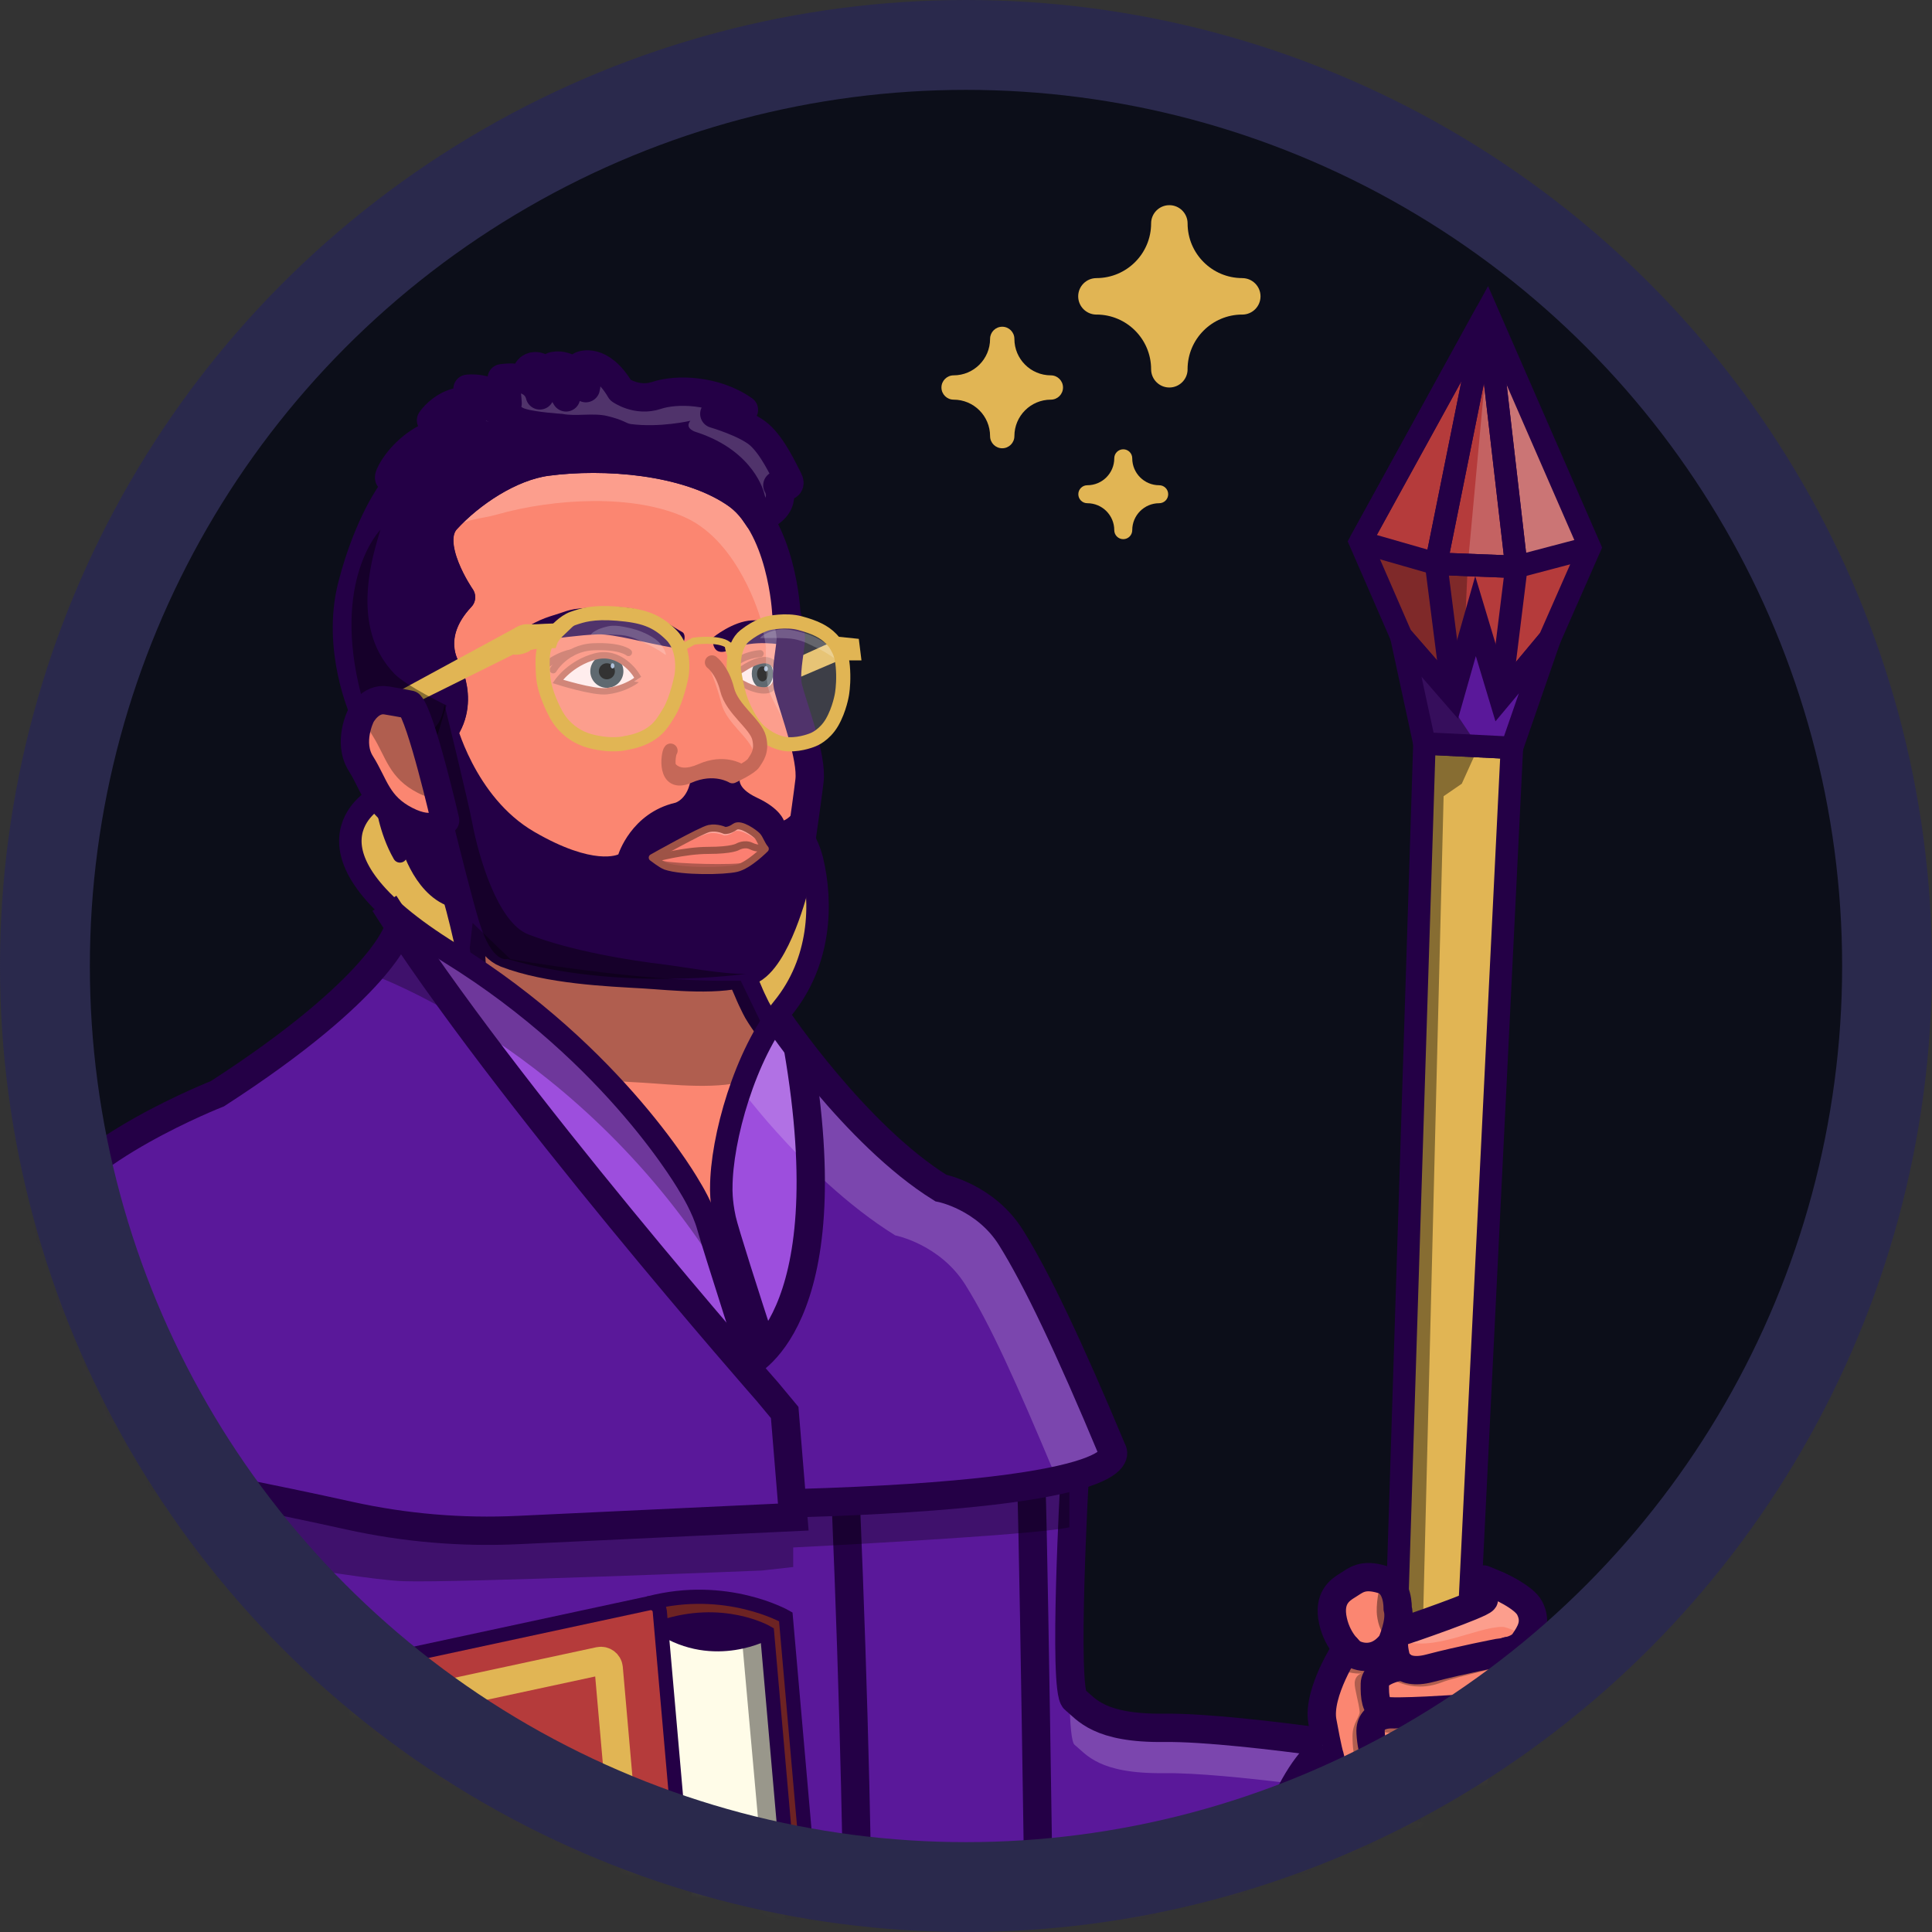 <svg width="86" height="86" viewBox="0 0 86 86" fill="none" xmlns="http://www.w3.org/2000/svg">
<rect x="0" y="0" width="86" height="86" fill="#333333" stroke="none"/>
<circle cx="43" cy="43" r="41.878" fill="#0C0E19"/>
<mask id="mask0" mask-type="alpha" maskUnits="userSpaceOnUse" x="1" y="1" width="84" height="84">
<circle cx="43" cy="43" r="41.878" fill="#B53B3B"/>
</mask>
<g mask="url(#mask0)">
<path d="M58.546 78.365C58.546 78.365 55.836 79.968 55.534 89.125C55.228 98.281 55.534 108.883 55.534 108.883C55.534 108.883 55.498 111.895 58.32 108.541C61.143 105.183 62.745 98.736 62.745 98.736C62.745 98.736 63.965 91.525 63.394 79.356C63.39 79.356 61.292 76.646 58.546 78.365Z" fill="#240046"/>
<path opacity="0.3" d="M58.546 78.365C58.546 78.365 55.836 79.968 55.534 89.125C55.228 98.281 55.534 108.883 55.534 108.883C55.534 108.883 55.498 111.895 58.32 108.541C61.143 105.183 62.745 98.736 62.745 98.736C62.745 98.736 63.965 91.525 63.394 79.356C63.39 79.356 61.292 76.646 58.546 78.365Z" fill="black"/>
<path d="M57.567 79.204L58.212 78.946L59.19 78.527L58.84 76.329L60.036 73.639C60.036 73.639 59.057 71.332 59.947 70.816C60.837 70.301 61.373 70.148 61.715 70.643C62.057 71.138 62.536 72.334 62.536 72.334L67.227 70.957L68.391 72.568L67.61 73.502L68.238 74.553L67.32 75.729L67.795 77.13L66.764 78.447L66.567 80.202C66.567 80.202 65.79 80.871 64.131 80.718C62.472 80.565 61.799 81.966 61.799 81.966L59.464 83.512L56.09 84.225L57.567 79.204Z" fill="#FB8671"/>
<path opacity="0.3" d="M61.598 79.376C60.382 79.424 60.205 78.156 60.205 77.278C60.205 76.695 60.543 76.413 60.523 76.187C60.49 75.805 60.289 75.168 60.301 74.911C60.309 74.762 60.374 74.573 60.603 74.488C60.354 74.532 59.721 74.387 59.73 74.327C59.846 73.542 61.401 73.493 61.646 73.634C62.214 73.964 61.912 78.808 61.57 81.414C61.521 81.776 61.324 82.046 61.284 82.304C61.236 82.622 58.111 83.846 56.722 83.999C55.924 84.087 56.504 83.302 56.516 83.121C56.524 83.012 60.925 81.663 61.01 81.611C61.167 81.51 61.308 81.015 61.284 81.12C61.248 81.285 61.598 79.376 61.598 79.376Z" fill="black"/>
<path d="M65.757 70.953C65.757 70.953 66.003 71.114 66.571 71.154" stroke="#240046" stroke-width="1.261" stroke-linecap="round" stroke-linejoin="round"/>
<path d="M59.947 73.348C59.947 73.348 58.63 75.346 58.864 76.626C59.097 77.906 59.178 78.136 59.178 78.136C59.178 78.136 59.532 78.962 58.211 78.752" stroke="#240046" stroke-width="1.261" stroke-linecap="round" stroke-linejoin="round"/>
<path d="M64.308 80.524C63.615 80.914 61.948 80.85 61.948 80.85L61.699 82.259C61.699 82.259 60.052 83.805 56.464 84.22" stroke="#240046" stroke-width="1.261" stroke-linecap="round" stroke-linejoin="round"/>
<path d="M67.251 70.876C66.675 70.546 66.039 70.308 66.039 70.308" stroke="#240046" stroke-width="1.261" stroke-linecap="round" stroke-linejoin="round"/>
<path d="M46.756 94.999C46.756 94.999 53.07 99.735 55.179 107.067C55.179 107.067 55.083 101.172 55.84 87.288C55.84 87.288 55.534 79.988 58.888 77.878C58.888 77.878 57.447 77.403 55.397 77.206C52.599 76.94 48.858 76.819 47.835 75.652C47.014 74.504 47.815 66.161 47.815 66.161H46.22L46.756 94.999Z" fill="#5A189A"/>
<path opacity="0.2" d="M47.609 75.668C47.63 76.759 47.694 77.556 47.835 77.669C48.358 78.088 48.894 78.966 51.829 78.929C53.222 78.913 55.469 79.139 57.394 79.376C57.925 79.441 58.634 77.806 58.884 77.673L49.341 76.815L48.089 76.167L47.609 75.668Z" fill="white"/>
<path d="M58.888 77.878C58.888 77.878 55.836 79.964 55.53 89.121C55.224 98.277 55.53 108.879 55.53 108.879C55.53 108.879 55.493 111.891 58.316 108.537C59.206 107.478 59.456 107.168 60.092 105.791" stroke="#240046" stroke-width="1.261" stroke-miterlimit="10"/>
<path d="M47.835 65.77C47.835 65.77 47.311 75.233 47.835 75.652C48.358 76.07 48.894 76.948 51.829 76.912C53.605 76.888 56.774 77.262 58.888 77.552" stroke="#240046" stroke-width="1.261" stroke-miterlimit="10"/>
<path d="M59.512 155.978L61.248 156.172L67.3 33.288L63.406 33.094L59.512 155.978Z" fill="#E1B554"/>
<path opacity="0.4" d="M59.512 155.978L61.248 156.172L64.26 35.442L65.069 34.886L65.661 33.578L63.776 33.481L63.676 35.547L59.512 155.978Z" fill="black"/>
<path d="M66.188 13.867L67.501 25.234L63.925 25.093L66.188 13.867Z" fill="#B53B3B"/>
<path opacity="0.2" d="M66.293 14.781L67.3 25.114L65.347 25.037L66.293 14.781Z" fill="white"/>
<path d="M64.755 30.058H66.752L67.501 25.234L63.925 25.093L64.755 30.058Z" fill="#B53B3B"/>
<path opacity="0.3" d="M64.755 30.058L65.214 27.856L65.331 25.234L63.925 25.093L64.755 30.058Z" fill="black"/>
<path d="M66.188 13.867L67.501 25.234L70.77 24.373L66.188 13.867Z" fill="#B53B3B"/>
<path opacity="0.3" d="M66.76 15.756L67.742 25.093L71.04 24.051L66.76 15.756Z" fill="white"/>
<path d="M67.3 30.058L67.501 25.234L70.77 24.373L68.814 28.915L67.3 30.058Z" fill="#B53B3B"/>
<path d="M66.188 13.867L60.547 24.123L63.925 25.093L66.188 13.867Z" fill="#B53B3B"/>
<path d="M64.263 30.356L62.705 29.076L60.547 24.123L63.925 25.093L64.263 30.356Z" fill="#B53B3B"/>
<path opacity="0.3" d="M64.263 29.869L62.166 28.589L60.547 24.123L63.925 25.093L64.263 29.869Z" fill="black"/>
<path d="M66.188 13.867L60.547 24.123L63.925 25.093L66.188 13.867Z" stroke="#240046" stroke-miterlimit="10" stroke-linejoin="bevel"/>
<path d="M66.78 31.077L67.501 25.234L63.925 25.093L64.674 30.968L66.78 31.077Z" stroke="#240046" stroke-miterlimit="10" stroke-linejoin="bevel"/>
<path d="M66.188 13.867L67.501 25.234L70.77 24.373" stroke="#240046" stroke-miterlimit="10" stroke-linejoin="bevel"/>
<path d="M59.512 155.978L61.248 156.172L67.3 33.288L63.406 33.094L59.512 155.978Z" stroke="#240046" stroke-miterlimit="10"/>
<path d="M66.188 13.867L67.501 25.234L63.925 25.093L66.188 13.867Z" stroke="#240046" stroke-miterlimit="10" stroke-linejoin="bevel"/>
<path d="M66.188 13.867L60.547 24.123L62.375 28.323L65.806 32.261L68.975 28.452L70.77 24.373L66.188 13.867Z" stroke="#240046" stroke-miterlimit="10"/>
<path d="M63.406 33.094L67.299 33.288L68.975 28.452L66.78 31.077L65.681 27.425L64.674 30.968L62.375 28.323L63.406 33.094Z" fill="#5A189A"/>
<path opacity="0.4" d="M64.118 30.711L62.375 28.323L63.406 33.094H65.713L64.118 30.711Z" fill="black"/>
<path d="M63.406 33.094L67.299 33.288L68.975 28.452L66.78 31.077L65.681 27.425L64.674 30.968L62.375 28.323L63.406 33.094Z" stroke="#240046" stroke-miterlimit="10"/>
<path d="M66.571 70.759L62.528 72.724L61.827 70.953L61.618 72.563L62.258 73.05L62.029 74.057L61.006 74.673L61.344 78.14L62.121 79.078L62.858 80.524L66.071 80.665L66.873 78.309L67.71 76.553L66.969 75.555L68.242 74.347L67.267 73.558L68.242 72.177L67.766 71.319L66.571 70.759Z" fill="#FB8671"/>
<path opacity="0.2" d="M66.873 70.759L68.145 71.496L67.734 72.744C67.734 72.744 67.106 72.418 66.877 72.418C65.737 72.414 63.772 73.57 62.359 73.002C61.662 72.724 65.882 71.093 66.301 70.888C66.333 70.872 66.349 70.864 66.377 70.852C66.611 70.751 66.873 70.759 66.873 70.759Z" fill="white"/>
<path opacity="0.2" d="M67.114 73.578L68.141 74.27L68.193 74.935C68.193 74.935 67.102 75.233 67.207 75.031C67.561 74.351 67.114 73.578 67.114 73.578Z" fill="white"/>
<path opacity="0.3" d="M61.751 74.613C61.751 74.613 62.77 75.434 64.183 74.886C64.916 74.601 67.042 74.198 67.299 73.997C67.553 73.795 65.914 73.997 65.914 73.997L61.751 74.613Z" fill="black"/>
<path opacity="0.3" d="M60.788 76.682C60.788 76.682 60.873 77.274 62.894 77.125C66.345 76.868 66.615 76.268 66.873 76.066C67.126 75.865 64.888 76.107 64.888 76.107L60.788 76.682Z" fill="black"/>
<path opacity="0.3" d="M61.751 78.829C61.751 78.829 62.327 79.368 63.841 79.239C67.287 78.945 65.914 78.732 66.168 78.526C66.422 78.325 65.657 78.253 65.657 78.253L61.751 78.829Z" fill="black"/>
<path opacity="0.2" d="M67.593 75.982L67.726 76.944L67.609 77.609L66.546 78.019C66.546 78.019 67.541 76.92 66.49 75.933C65.914 75.394 66.691 76.078 67.179 75.99C67.215 75.982 67.356 75.945 67.388 75.942C67.662 75.901 67.593 75.982 67.593 75.982Z" fill="white"/>
<path opacity="0.2" d="M67.199 79.38L66.873 80.125L66.49 80.697L65.387 80.427C65.387 80.427 66.707 79.92 66.168 78.414C65.902 77.673 66.345 78.728 66.792 78.933C66.824 78.949 66.961 78.998 66.993 79.014C67.231 79.135 67.199 79.38 67.199 79.38Z" fill="white"/>
<path d="M66.051 71.206C65.918 71.412 62.685 72.531 62.278 72.656C61.872 72.781 62.117 73.707 62.117 73.707C62.117 73.707 62.258 74.625 63.647 74.258C65.037 73.892 66.704 73.574 66.704 73.574C66.704 73.574 67.557 73.509 67.835 73.103C68.113 72.696 68.427 72.233 68.093 71.585C67.964 71.335 67.622 71.085 67.251 70.872C67.054 70.759 66.849 70.659 66.667 70.57" stroke="#240046" stroke-width="1.261" stroke-linecap="round" stroke-linejoin="round"/>
<path d="M62.415 74.166C62.415 74.166 61.211 74.343 61.199 74.951C61.187 75.559 61.239 76.01 61.598 76.143C61.956 76.276 65.145 76.05 65.145 76.05C65.145 76.05 66.414 75.837 66.861 75.611C67.589 75.245 67.678 75.068 67.92 74.846C68.113 74.669 68.121 74.138 67.682 73.82C67.062 73.373 67.066 73.517 67.066 73.517" stroke="#240046" stroke-width="1.261" stroke-linecap="round" stroke-linejoin="round"/>
<path d="M64.07 76.187L62.045 76.312C62.045 76.312 60.954 76.199 61.01 77.129C61.066 78.055 61.288 78.595 61.956 78.522C62.625 78.45 65.761 78.374 65.761 78.374C65.761 78.374 66.764 78.446 67.263 77.89C67.763 77.335 67.577 76.63 67.577 76.63C67.577 76.63 67.642 75.869 66.571 75.728" stroke="#240046" stroke-width="1.261" stroke-linecap="round" stroke-linejoin="round"/>
<path d="M66.389 78.325C66.389 78.325 66.981 78.724 66.853 79.392C66.724 80.061 66.164 80.524 66.164 80.524H63.7C63.7 80.524 62.882 80.56 62.439 80.04C61.992 79.521 61.976 78.752 62.568 78.478" stroke="#240046" stroke-width="1.261" stroke-linecap="round" stroke-linejoin="round"/>
<path opacity="0.4" d="M62.214 71.593C62.214 71.593 62.363 70.763 61.751 70.336C61.553 70.2 61.715 70.276 61.678 70.296C61.312 70.505 61.255 71.577 61.292 71.887C61.413 72.897 61.888 72.921 61.888 72.921C61.888 72.921 61.155 74.166 61.944 73.139C61.944 73.139 62.383 72.181 62.214 71.593Z" fill="black"/>
<path d="M62.214 71.593C62.214 71.593 62.254 70.534 61.541 70.312C60.627 70.03 60.33 70.365 59.991 70.566C59.629 70.783 59.117 71.15 59.335 72.144C59.552 73.139 60.209 73.598 60.209 73.598C60.209 73.598 61.151 74.17 61.944 73.143C61.944 73.139 62.383 72.181 62.214 71.593Z" stroke="#240046" stroke-width="1.261" stroke-linecap="round" stroke-linejoin="round"/>
<path d="M3.091 108.114C3.091 108.114 4.15 122.537 -4.604 136.268C-4.604 136.268 -3.214 150.687 12.046 153.128C27.307 155.568 31.579 155.874 31.579 155.874C31.579 155.874 40.607 137.388 37.648 66.849C37.648 66.849 23.631 68.681 12.695 66.849C1.758 65.017 2.358 92.7 2.358 92.7L3.091 108.114Z" fill="#5A189A"/>
<path d="M37.643 66.853C37.643 66.853 39.057 94.971 39.987 103.661C40.921 112.35 45.89 152.012 45.89 152.012L54.797 149.061C54.797 149.061 55.405 148.779 55.079 147.088C53.102 136.844 45.362 98.945 45.91 83.753C46.546 66.052 46.377 70.63 46.377 70.63C46.377 70.63 46.377 66.382 45.616 65.77C43.442 64.019 37.643 66.853 37.643 66.853Z" fill="#5A189A"/>
<path d="M45.91 66.165C46.031 69.225 46.377 94.766 46.377 94.766" stroke="#240046" stroke-width="1.261" stroke-miterlimit="10"/>
<path d="M3.091 108.114C3.091 108.114 4.15 122.537 -4.604 136.268C-4.604 136.268 -3.214 150.687 12.046 153.128C27.307 155.568 31.579 155.874 31.579 155.874C31.579 155.874 40.607 137.388 37.648 66.849" stroke="#240046" stroke-width="1.261" stroke-miterlimit="10"/>
<path d="M34.845 71.963C32.88 70.377 29.433 71.335 29.433 71.335L29.409 72.358C32.417 71.456 34.145 72.668 34.145 72.668L36.548 100.081L3.921 105.215L4.799 105.529L36.605 100.701L37.406 100.556L34.845 71.963Z" fill="#B53B3B"/>
<path opacity="0.4" d="M34.845 71.963C32.88 70.377 29.433 71.335 29.433 71.335L29.409 72.358C32.417 71.456 34.145 72.668 34.145 72.668L36.548 100.081L3.921 105.215L4.799 105.529L36.605 100.701L37.406 100.556L34.845 71.963Z" fill="black"/>
<path d="M29.433 72.446C31.813 73.981 34.144 72.672 34.144 72.672L36.544 99.868L31.809 99.553L29.433 72.446Z" fill="#FFFCE8"/>
<path opacity="0.4" d="M34.144 72.821C34.088 73.308 33.001 72.672 33.001 72.672L35.429 99.791L36.544 99.868L34.144 72.821Z" fill="black"/>
<path d="M29.433 72.446C31.813 73.981 34.144 72.672 34.144 72.672C34.144 72.672 31.885 71.5 29.433 72.446Z" fill="#240046"/>
<path d="M29.433 72.446C31.813 73.981 34.144 72.672 34.144 72.672" stroke="#240046" stroke-width="0.631" stroke-miterlimit="10"/>
<path d="M28.882 71.367C32.341 70.461 34.978 71.971 34.978 71.971L37.458 100.254C37.479 100.468 37.325 100.657 37.116 100.689L4.799 105.529L-0.633 104.728" stroke="#240046" stroke-width="0.631" stroke-miterlimit="10"/>
<path d="M29.433 72.446C32.159 71.516 34.145 72.672 34.145 72.672L36.544 100.025L2.664 105.215" stroke="#240046" stroke-width="0.631" stroke-miterlimit="10"/>
<path d="M29.329 71.271L31.845 99.928L-0.851 104.828L-2.043 78.019L29.329 71.271Z" fill="#B53B3B"/>
<path d="M29.369 71.726L31.809 99.549C31.829 99.763 31.676 99.952 31.467 99.984L-0.412 104.76C-0.65 104.796 -0.863 104.619 -0.875 104.377L-2.031 78.362C-2.039 78.164 -1.906 77.991 -1.713 77.951L28.881 71.367C29.119 71.315 29.349 71.484 29.369 71.726Z" stroke="#240046" stroke-width="0.631" stroke-miterlimit="10"/>
<path opacity="0.4" d="M2.125 77.125L2.346 104.349L-0.851 104.828L-2.043 78.019L2.125 77.125Z" fill="black"/>
<path d="M27.094 74.246L29.159 97.778C29.175 97.959 29.047 98.12 28.869 98.144L1.911 102.183C1.71 102.211 1.529 102.062 1.521 101.861L0.542 79.859C0.534 79.694 0.647 79.545 0.812 79.509L26.683 73.94C26.88 73.9 27.074 74.041 27.094 74.246Z" stroke="#E1B554" stroke-width="1.261" stroke-miterlimit="10"/>
<path d="M-0.545 64.86C-0.545 64.86 -3.843 78.398 -4.616 82.082C-5.389 85.762 -0.875 98.189 -0.875 98.189L11.261 128.895L15.586 105.014L17.035 99.876L18.823 96.739C18.823 96.739 12.755 93.018 8.414 83.745C7.045 78.937 6.602 80.471 6.864 77.319C7.045 76.199 10.114 70.151 10.114 70.151L11.269 66.564L-0.42 64.945L-0.545 64.86Z" fill="#5A189A"/>
<path opacity="0.2" d="M17.442 98.644L16.129 97.794C8.362 92.157 9.501 89.342 6.985 85.062C4.19 80.306 5.358 77.125 5.358 77.125C6.937 74.278 10.174 69.547 10.174 69.547L7.291 76.227L7.138 79.316L8.334 83.463L12.578 90.526L18.932 96.401L17.442 98.644Z" fill="white"/>
<path opacity="0.3" d="M-0.827 66.564C-0.827 66.564 -0.996 67.482 2.56 67.985C6.115 68.488 15.602 70.304 17.965 70.385C20.329 70.465 33.911 69.91 33.911 69.91L35.308 69.753V68.883C35.308 68.883 46.043 68.347 47.601 67.985V66.028L35.473 67.091L35.143 67.788L19.008 68.21C19.008 68.21 5.427 65.094 0.083 65.053C0.083 65.053 -0.702 64.888 -0.827 66.564Z" fill="black"/>
<path d="M-0.545 64.86L-3.963 78.744C-3.963 78.744 -5.964 83.016 -2.912 92.02C0.14 101.023 11.427 129.379 11.427 129.379" stroke="#240046" stroke-width="1.261" stroke-miterlimit="10"/>
<path d="M11.273 66.564C11.273 66.564 8.865 73.376 7.291 76.227C7.291 76.227 6.123 79.404 8.918 84.164C11.43 88.444 11.487 91.001 19.258 96.634" stroke="#240046" stroke-width="1.261" stroke-miterlimit="10"/>
<path d="M21.65 43.092C21.65 43.092 13.585 39.331 16.109 36.412C18.634 33.493 27.372 35.128 27.372 35.128C27.372 35.128 35.554 35.124 36.154 38.313C36.983 42.73 33.569 46.519 33.569 46.519L21.65 43.092Z" fill="#E1B554"/>
<path d="M19.189 36.763C19.189 36.763 20.116 38.381 20.965 42.476C20.965 42.476 21.243 45.665 20.538 46.91C20.446 47.075 20.104 47.397 20.104 47.397C20.104 47.397 18.477 47.884 19.189 50.066C19.902 52.253 22.632 53.103 22.632 53.103C22.632 53.103 26.305 54.407 29.159 52.527C29.872 52.056 31.555 55.712 32.107 55.12C33.77 53.344 35.876 47.86 35.876 47.86C35.876 47.86 34.023 45.633 33.641 44.844C33.258 44.055 33.569 44.699 32.965 43.338" fill="#FB8671"/>
<path d="M19.189 36.763C19.189 36.763 20.116 38.381 20.965 42.476C20.965 42.476 21.243 45.665 20.538 46.91C20.446 47.075 20.104 47.397 20.104 47.397C20.104 47.397 18.477 47.884 19.189 50.066C19.902 52.253 22.632 53.103 22.632 53.103C22.632 53.103 26.305 54.407 29.159 52.527C29.872 52.056 31.777 55.974 32.328 55.382C33.991 53.606 35.872 47.86 35.872 47.86C35.872 47.86 34.02 45.633 33.637 44.844C33.255 44.055 33.565 44.699 32.961 43.338" stroke="#240046" stroke-width="1.261" stroke-linejoin="round"/>
<path d="M34.954 27.292C34.954 27.292 34.776 23.35 32.618 21.921C30.46 20.491 26.864 20.213 24.303 20.552C22.664 20.769 20.897 21.965 19.826 23.133C18.831 24.22 20.478 26.583 20.478 26.583C18.863 28.295 19.826 29.752 19.826 29.752C19.826 29.752 20.913 31.697 19.141 33.135C19.141 33.135 20.027 35.82 20.196 36.746C20.478 38.252 21.098 41.905 22.463 42.436C24.384 43.177 27.033 43.278 28.616 43.37C29.791 43.439 32.099 43.712 33.311 43.213C34.523 42.714 35.332 39.42 35.332 39.42C35.332 39.42 35.86 35.816 35.984 34.757C36.109 33.702 35.304 31.621 35.046 30.654C34.881 30.026 35.103 29.132 35.151 28.504C35.179 28.198 34.954 27.292 34.954 27.292Z" fill="#FB8671"/>
<path d="M31.736 28.379C31.736 28.379 32.614 27.654 33.48 27.614C34.346 27.57 35.32 27.997 35.32 27.997C35.32 27.997 35.614 28.194 35.538 28.568C35.461 28.943 34.869 28.709 34.869 28.709C34.869 28.709 33.532 28.436 32.57 28.895C31.604 29.354 31.736 28.379 31.736 28.379Z" fill="#240046"/>
<path d="M35.002 29.841L37.273 28.81L37.394 29.035L35.002 30.058V29.841Z" fill="#E1B554" stroke="#E1B554" stroke-width="0.631" stroke-miterlimit="10"/>
<path d="M19.19 33.135C19.19 33.135 20.075 35.82 20.244 36.746C20.526 38.252 21.146 41.905 22.512 42.436C24.432 43.177 27.082 43.278 28.664 43.37C29.84 43.439 32.147 43.712 33.359 43.213C34.571 42.714 35.381 39.42 35.381 39.42C35.381 39.42 35.908 35.816 36.033 34.757L35.699 35.535C35.304 36.412 34.889 36.521 34.889 36.521C34.889 36.521 34.736 35.993 33.706 35.514C32.675 35.031 32.957 34.564 32.957 34.564L31.664 34.475L30.754 34.645C30.629 35.571 30.065 35.732 30.065 35.732C28.092 36.191 27.525 38.031 27.525 38.031C27.525 38.031 26.45 38.579 23.776 37.024C21.102 35.47 20.269 32.068 20.269 32.068L19.19 33.135Z" fill="#240046"/>
<path d="M29.035 38.176C29.035 38.176 31.201 36.956 31.563 36.879C31.926 36.803 32.264 36.968 32.264 36.968C32.264 36.968 32.461 36.988 32.715 36.803C32.968 36.618 33.593 37.089 33.701 37.197C33.822 37.318 33.899 37.592 34.064 37.785C34.064 37.785 33.339 38.526 32.783 38.655C32.228 38.784 30.375 38.812 29.627 38.559C29.457 38.502 29.035 38.176 29.035 38.176Z" fill="#FB7F71"/>
<path opacity="0.3" d="M33.778 37.463C33.669 37.355 32.936 36.839 32.683 37.024C32.429 37.21 32.232 37.189 32.232 37.189C32.232 37.189 31.893 37.024 31.531 37.101C31.394 37.129 30.955 37.318 30.424 37.508C30.424 37.508 31.137 36.996 31.672 36.916C32.208 36.835 32.264 37.024 32.264 37.024L32.852 36.819C32.852 36.819 33.476 36.968 33.625 37.214C33.778 37.463 33.778 37.463 33.778 37.463Z" fill="white"/>
<path opacity="0.3" d="M29.168 38.277C29.168 38.277 29.421 38.301 29.59 38.337C30.138 38.446 32.635 38.526 33.194 38.393C33.194 38.393 33.331 38.784 31.515 38.683C29.703 38.583 29.892 38.583 29.892 38.583L29.168 38.277Z" fill="black"/>
<path d="M29.035 38.176C29.035 38.176 31.201 36.956 31.563 36.879C31.926 36.803 32.264 36.968 32.264 36.968C32.264 36.968 32.461 36.988 32.715 36.803C32.968 36.618 33.593 37.089 33.701 37.197C33.822 37.318 33.899 37.592 34.064 37.785C34.064 37.785 33.339 38.526 32.783 38.655C32.228 38.784 30.375 38.812 29.627 38.559C29.457 38.502 29.035 38.176 29.035 38.176Z" stroke="#9E5346" stroke-width="0.315" stroke-miterlimit="10" stroke-linecap="round" stroke-linejoin="round"/>
<path d="M29.168 38.208C29.168 38.208 30.46 37.854 31.527 37.854C32.602 37.854 32.844 37.689 32.844 37.689C32.844 37.689 33.142 37.52 33.436 37.66C33.73 37.801 33.871 37.729 33.871 37.729" stroke="#9E5346" stroke-width="0.315" stroke-miterlimit="10" stroke-linecap="round"/>
<path d="M34.716 30.099C34.716 30.099 34.636 28.762 33.093 29.752L32.473 30.135L33.194 30.546C33.194 30.546 34.072 30.984 34.442 30.638C34.442 30.638 34.632 30.368 34.716 30.099Z" fill="#FFE9E9"/>
<path d="M33.939 30.638C34.201 30.638 34.414 30.348 34.414 29.99C34.414 29.632 34.201 29.341 33.939 29.341C33.677 29.341 33.464 29.632 33.464 29.99C33.464 30.348 33.677 30.638 33.939 30.638Z" fill="#37444C"/>
<path d="M33.939 30.332C34.072 30.332 34.181 30.182 34.181 29.998C34.181 29.813 34.072 29.664 33.939 29.664C33.806 29.664 33.697 29.813 33.697 29.998C33.697 30.182 33.806 30.332 33.939 30.332Z" fill="black"/>
<path d="M34.64 30.099C34.64 30.099 34.636 28.762 33.093 29.752L32.473 30.135L33.238 30.525C33.238 30.525 34.084 30.956 34.414 30.574C34.515 30.457 34.551 30.368 34.64 30.099Z" stroke="#C56858" stroke-width="0.284" stroke-miterlimit="10"/>
<path d="M34.096 29.885C34.143 29.885 34.181 29.833 34.181 29.768C34.181 29.704 34.143 29.652 34.096 29.652C34.049 29.652 34.011 29.704 34.011 29.768C34.011 29.833 34.049 29.885 34.096 29.885Z" fill="#9BB0CF"/>
<path d="M17.019 35.671C17.019 35.671 17.164 36.976 17.804 38.083L18.155 37.584C18.155 37.584 18.767 39.843 20.405 40.133L19.882 36.07L17.019 35.671Z" fill="#240046" stroke="#240046" stroke-width="0.631" stroke-linejoin="round"/>
<path d="M16.194 31.661C16.194 31.661 14.942 28.907 15.67 26.072C16.399 23.237 17.482 21.836 17.482 21.836L18.417 21.28C18.417 21.28 17.688 21.075 17.366 21.28C17.044 21.486 18.36 18.707 21.163 19.146C21.163 19.146 20.337 18.417 19.186 18.707C19.186 18.707 20.229 17.129 22.069 18.24C22.069 18.24 21.396 17.479 20.812 17.306C20.812 17.306 21.775 17.161 22.596 17.95C22.596 17.95 22.536 16.839 22.334 16.839C22.334 16.839 23.768 16.577 24.03 17.6C24.03 17.6 24.058 16.782 23.502 16.46C23.502 16.46 24.03 15.643 25.197 17.689L24.613 16.299C24.613 16.299 25.491 16.021 26.075 17.278C26.075 17.278 26.22 16.787 25.87 16.271C25.87 16.271 26.74 15.873 27.617 17.366C27.617 17.366 28.35 17.894 29.228 17.6C30.106 17.306 31.829 17.338 33.114 18.244C33.114 18.244 32.204 18.011 31.797 18.421C31.797 18.421 33.214 18.832 33.806 19.355C34.398 19.883 34.853 20.874 35.095 21.341C35.332 21.808 34.603 21.602 34.603 21.602C34.603 21.602 35.195 22.541 33.766 23.08L33.637 22.891C33.343 22.436 33.11 22.218 32.659 21.921C30.5 20.491 26.905 20.213 24.344 20.551C22.705 20.769 20.937 21.965 19.866 23.133C18.872 24.22 20.518 26.583 20.518 26.583C18.904 28.295 19.866 29.752 19.866 29.752C19.866 29.752 20.953 31.697 19.182 33.135L16.194 31.661Z" fill="#240046"/>
<path d="M28.249 30.332C28.04 30.465 27.617 30.698 27.013 30.767C26.409 30.835 24.827 30.332 24.827 30.332C24.827 30.332 25.395 29.511 26.498 29.221C27.601 28.927 28.29 29.998 28.29 29.998L28.422 30.203C28.419 30.199 28.29 30.304 28.249 30.332Z" fill="#FFE9E9"/>
<path d="M27.013 30.618C27.42 30.618 27.75 30.288 27.75 29.881C27.75 29.474 27.42 29.144 27.013 29.144C26.606 29.144 26.276 29.474 26.276 29.881C26.276 30.288 26.606 30.618 27.013 30.618Z" fill="#37444C"/>
<path d="M27.013 30.239C27.211 30.239 27.372 30.079 27.372 29.881C27.372 29.683 27.211 29.523 27.013 29.523C26.815 29.523 26.655 29.683 26.655 29.881C26.655 30.079 26.815 30.239 27.013 30.239Z" fill="black"/>
<path d="M27.267 29.756C27.314 29.756 27.352 29.704 27.352 29.64C27.352 29.575 27.314 29.523 27.267 29.523C27.22 29.523 27.182 29.575 27.182 29.64C27.182 29.704 27.22 29.756 27.267 29.756Z" fill="#9BB0CF"/>
<path d="M28.249 30.332C28.04 30.465 27.617 30.698 27.013 30.767C26.409 30.835 24.827 30.332 24.827 30.332C24.827 30.332 25.395 29.511 26.498 29.221C27.601 28.927 28.29 29.998 28.29 29.998L28.422 30.203C28.419 30.199 28.29 30.304 28.249 30.332Z" stroke="#C56858" stroke-width="0.284" stroke-miterlimit="10"/>
<path d="M24.625 29.817C24.625 29.817 25.185 28.842 26.413 28.79C27.637 28.738 27.976 29.048 27.976 29.048" stroke="#C56858" stroke-width="0.315" stroke-miterlimit="10" stroke-linecap="round" stroke-linejoin="round"/>
<path d="M24.416 29.523C24.416 29.523 24.899 29.156 25.431 29.064" stroke="#C56858" stroke-width="0.315" stroke-miterlimit="10" stroke-linecap="round" stroke-linejoin="round"/>
<path d="M33.838 29.096C33.838 29.096 33.073 29.132 32.59 29.631" stroke="#C56858" stroke-width="0.315" stroke-miterlimit="10" stroke-linecap="round" stroke-linejoin="round"/>
<path d="M30.38 28.142C29.534 27.678 28.882 26.982 27.15 27.022C25.419 27.062 25.435 27.131 24.875 27.312C24.384 27.469 23.736 27.63 23.015 28.262C22.298 28.895 25.012 28.287 26.619 28.238C27.335 28.214 28.801 28.637 29.892 28.818C30.516 28.923 30.565 28.242 30.38 28.142Z" fill="#240046"/>
<path opacity="0.2" d="M19.886 23.467C19.934 23.141 20.977 22.359 20.977 22.359C20.977 22.359 21.992 21.312 24.364 20.676C26.735 20.04 27.203 21.083 29.482 20.849C31.761 20.616 33.403 22.581 33.943 23.753C34.483 24.924 35.159 28.713 34.942 29.438C34.724 30.163 35.63 33.578 35.63 33.578C35.231 32.615 34.555 31.528 34.285 30.892C34.032 30.292 34.124 29.378 34.08 28.75C34.1 29.072 34.176 28.955 33.838 27.493C33.838 27.493 32.904 24.163 30.561 23.06C28.217 21.957 24.617 22.198 22.137 22.899C21.336 23.128 20.728 23.056 20.015 23.644L19.886 23.467Z" fill="white"/>
<path opacity="0.2" d="M20.534 18.478C21.142 18.385 21.553 18.816 21.899 18.776C22.04 18.76 22.33 18.405 22.33 18.405L22.197 17.91L21.086 17.366L20.007 18.333L20.534 18.478Z" fill="white"/>
<path opacity="0.2" d="M34.011 21.941C34.011 21.941 33.589 20.084 31.008 19.239C31.008 19.239 30.44 19.094 30.73 18.731C30.73 18.731 29.381 19.046 28.076 18.876C27.871 18.848 27.774 18.695 27.013 18.514C26.413 18.373 25.616 18.542 25.04 18.425C25.02 18.421 23.82 18.349 23.353 18.188C22.89 18.031 23.003 17.499 22.914 17.431C22.439 17.056 23.232 17.004 23.148 16.944C23.031 16.863 24.219 17.938 24.158 17.789C23.876 17.093 25.278 16.774 25.133 16.545C24.98 16.307 26.067 17.507 26.067 17.507L26.385 16.545L28.012 17.765L31.253 17.717L31.809 17.95L33.903 19.786L34.692 21.288L34.213 22.649L34.011 21.941Z" fill="white"/>
<path d="M16.194 31.661C16.194 31.661 14.942 28.907 15.67 26.072C16.399 23.237 17.482 21.836 17.482 21.836L18.417 21.28C18.417 21.28 17.688 21.075 17.366 21.28C17.044 21.486 18.36 18.707 21.163 19.146C21.163 19.146 20.337 18.417 19.186 18.707C19.186 18.707 20.229 17.129 22.069 18.24C22.069 18.24 21.396 17.479 20.812 17.306C20.812 17.306 21.775 17.161 22.596 17.95C22.596 17.95 22.536 16.839 22.334 16.839C22.334 16.839 23.768 16.577 24.03 17.6C24.03 17.6 24.058 16.782 23.502 16.46C23.502 16.46 24.03 15.643 25.197 17.689L24.613 16.299C24.613 16.299 25.491 16.021 26.075 17.278C26.075 17.278 26.22 16.787 25.87 16.271C25.87 16.271 26.74 15.873 27.617 17.366C27.617 17.366 28.35 17.894 29.228 17.6C30.106 17.306 31.829 17.338 33.114 18.244C33.114 18.244 32.204 18.011 31.797 18.421C31.797 18.421 33.214 18.832 33.806 19.355C34.398 19.883 34.853 20.874 35.095 21.341C35.332 21.808 34.603 21.602 34.603 21.602C34.603 21.602 35.195 22.541 33.766 23.08L33.637 22.891C33.343 22.436 33.11 22.218 32.659 21.921C30.5 20.491 26.905 20.213 24.344 20.551C22.705 20.769 20.937 21.965 19.866 23.133C18.872 24.22 20.518 26.583 20.518 26.583C18.904 28.295 19.866 29.752 19.866 29.752C19.866 29.752 20.953 31.697 19.182 33.135L16.194 31.661Z" stroke="#240046" stroke-width="1.261" stroke-linejoin="round"/>
<path d="M35.002 27.292C35.002 27.292 34.825 23.35 32.667 21.921C30.508 20.491 26.913 20.213 24.352 20.552C22.713 20.769 20.945 21.965 19.874 23.133C18.88 24.22 20.526 26.583 20.526 26.583C18.912 28.295 19.874 29.752 19.874 29.752C19.874 29.752 20.961 31.697 19.19 33.135C19.19 33.135 20.075 35.82 20.244 36.746C20.526 38.252 21.146 41.905 22.512 42.436C24.432 43.177 27.082 43.278 28.664 43.37C29.84 43.439 32.147 43.712 33.359 43.213C34.571 42.714 35.381 39.42 35.381 39.42C35.381 39.42 35.908 35.816 36.033 34.757C36.158 33.702 35.352 31.621 35.095 30.654C34.93 30.026 35.151 29.132 35.199 28.504C35.228 28.198 35.002 27.292 35.002 27.292Z" stroke="#240046" stroke-width="1.261" stroke-linejoin="round"/>
<path opacity="0.4" d="M19.785 31.355C19.785 31.355 20.845 35.683 21.018 36.61C21.299 38.115 22.149 41.067 23.518 41.594C25.439 42.335 28.036 42.754 29.61 42.939C30.311 43.024 32.163 43.37 33.198 43.35C33.198 43.35 27.609 44.159 22.58 42.686C17.551 41.212 22.58 42.686 22.58 42.686C22.58 42.686 21.912 42.931 21.332 41.039C20.752 39.146 19.194 32.591 19.194 32.591C19.194 32.591 19.508 32.233 19.564 32.1C19.733 31.778 19.785 31.355 19.785 31.355Z" fill="black"/>
<path opacity="0.2" d="M24.746 28.065C24.899 27.892 25.097 27.671 25.503 27.534C25.914 27.393 26.381 27.232 27.48 27.32C28.584 27.413 29.204 27.594 29.88 28.27C30.557 28.947 30.335 30.099 30.335 30.099C30.335 30.099 30.138 31.109 29.808 31.669C29.474 32.229 29.292 32.486 28.857 32.74C28.419 32.998 27.875 33.074 27.875 33.074C27.875 33.074 27.263 33.251 26.288 32.998C25.121 32.696 24.706 31.713 24.706 31.713C24.706 31.713 24.219 30.835 24.174 30.066C24.13 29.297 24.142 28.939 24.34 28.589C24.537 28.238 24.585 28.218 24.69 28.122C24.706 28.109 24.734 28.077 24.746 28.065Z" fill="white"/>
<path d="M24.722 28.113C24.722 28.113 25.097 27.671 25.503 27.53C25.914 27.389 26.381 27.228 27.48 27.316C28.584 27.409 29.204 27.59 29.88 28.266C30.557 28.943 30.335 30.095 30.335 30.095C30.335 30.095 30.138 31.105 29.808 31.665C29.474 32.225 29.292 32.482 28.857 32.736C28.419 32.994 27.875 33.07 27.875 33.07C27.875 33.07 27.263 33.247 26.288 32.994C25.121 32.692 24.706 31.709 24.706 31.709C24.706 31.709 24.219 30.831 24.174 30.062C24.13 29.293 24.142 28.935 24.34 28.584C24.537 28.234 24.706 28.125 24.706 28.125L24.722 28.113Z" stroke="#E1B554" stroke-width="0.631" stroke-miterlimit="10"/>
<path d="M30.255 28.883L30.875 28.54C30.875 28.54 31.978 28.383 32.413 28.709C32.413 28.709 32.461 29.176 32.663 29.317" stroke="#E1B554" stroke-width="0.315" stroke-miterlimit="10"/>
<path d="M37.273 28.657L37.946 28.726L37.99 29.08H37.539L37.273 28.657Z" fill="#E1B554" stroke="#E1B554" stroke-width="0.631" stroke-miterlimit="10"/>
<path opacity="0.2" d="M32.663 29.793C32.663 29.793 32.582 28.754 33.154 28.299C33.726 27.844 34.205 27.739 34.205 27.739C34.205 27.739 34.974 27.566 35.614 27.739C36.254 27.912 36.685 28.109 37.003 28.44C37.181 28.621 37.225 28.721 37.325 28.907C37.458 29.156 37.523 29.507 37.535 30.022C37.547 30.533 37.478 30.908 37.478 30.908C37.478 30.908 37.374 31.572 37.036 32.156C36.697 32.74 36.198 32.925 36.198 32.925C36.198 32.925 35.683 33.151 35.103 33.131C34.523 33.111 33.951 32.716 33.681 32.422C33.436 32.152 33.146 31.641 32.969 31.149C32.792 30.666 32.663 29.793 32.663 29.793Z" fill="white"/>
<path opacity="0.2" d="M33.838 28.407C33.862 28.303 34.193 28.158 34.193 28.158C34.193 28.158 34.346 28.093 34.591 28.037C34.833 27.98 35.155 28.033 35.155 28.033C35.155 28.033 35.485 28.081 35.844 28.19C36.202 28.299 36.528 28.48 36.677 28.588C36.814 28.685 36.963 28.842 37.039 28.971C37.12 29.1 37.217 29.35 37.144 29.301C36.774 29.044 36.484 28.89 36.246 28.786C36.041 28.693 35.775 28.532 35.368 28.452C34.994 28.371 33.838 28.407 33.838 28.407Z" fill="white"/>
<path d="M23.965 28.548L24.505 28.54C24.573 28.335 24.851 28.069 24.851 28.069H24.634C24.07 28.081 23.792 28.125 23.53 28.101C23.268 28.077 23.071 28.234 23.071 28.234L17.925 31.029L18.018 31.178L22.797 28.806C22.797 28.806 22.91 28.846 23.071 28.822C23.232 28.798 23.369 28.733 23.369 28.733C23.369 28.733 23.458 28.637 23.611 28.613C23.768 28.585 23.965 28.548 23.965 28.548Z" fill="#E1B554" stroke="#E1B554" stroke-width="0.631" stroke-miterlimit="10"/>
<path opacity="0.4" d="M19.874 31.399C19.874 31.399 18.082 30.533 17.563 29.998C16.584 28.991 15.94 27.328 16.673 24.494C16.758 24.171 16.846 23.865 16.935 23.579C16.935 23.579 14.736 25.802 16.081 30.948L18.243 31.174L19.351 33.131L19.874 31.399Z" fill="black"/>
<path d="M32.663 29.793C32.663 29.793 32.582 28.754 33.154 28.299C33.726 27.844 34.205 27.739 34.205 27.739C34.205 27.739 34.974 27.566 35.614 27.739C36.254 27.912 36.685 28.109 37.003 28.44C37.181 28.621 37.225 28.721 37.325 28.907C37.458 29.156 37.523 29.507 37.535 30.022C37.547 30.533 37.478 30.908 37.478 30.908C37.478 30.908 37.374 31.572 37.036 32.156C36.697 32.74 36.198 32.925 36.198 32.925C36.198 32.925 35.683 33.151 35.103 33.131C34.523 33.111 33.951 32.716 33.681 32.422C33.436 32.152 33.146 31.641 32.969 31.149C32.792 30.666 32.663 29.793 32.663 29.793Z" stroke="#E1B554" stroke-width="0.631" stroke-miterlimit="10"/>
<path d="M18.243 31.367C18.243 31.367 17.937 31.299 17.204 31.178C16.472 31.057 16.065 31.858 16.065 31.858C16.065 31.858 15.465 33.042 16.065 33.992C16.665 34.943 16.782 35.861 18.066 36.521C19.351 37.181 20.132 36.259 20.132 36.259C20.132 36.259 18.755 31.915 18.243 31.367Z" fill="#FB8671"/>
<path opacity="0.3" d="M18.3 31.379C18.3 31.379 17.994 31.311 17.261 31.19C16.528 31.069 16.121 31.87 16.121 31.87C16.121 31.87 16.001 31.814 16.596 32.764C17.192 33.714 17.313 34.633 18.598 35.293C19.882 35.949 19.665 34.846 19.665 34.846C19.665 34.846 18.811 31.927 18.3 31.379Z" fill="black"/>
<path d="M18.243 31.367C18.243 31.367 17.937 31.299 17.204 31.178C16.472 31.057 16.065 31.858 16.065 31.858C16.065 31.858 15.465 33.042 16.065 33.992C16.665 34.943 16.782 35.861 18.066 36.521C19.351 37.181 19.814 36.517 19.814 36.517C19.814 36.517 18.755 31.915 18.243 31.367Z" stroke="#240046" stroke-width="1.261" stroke-linejoin="round"/>
<path d="M31.692 29.486C31.692 29.486 32.151 29.821 32.369 30.698C32.586 31.572 33.637 32.229 33.79 32.845C33.943 33.457 33.681 33.743 33.548 33.96C33.416 34.178 32.606 34.552 32.606 34.552C32.606 34.552 31.797 34.049 30.657 34.552C29.518 35.055 29.739 33.525 29.848 33.413" fill="#FB8671"/>
<path opacity="0.2" d="M31.503 29.531C31.503 29.531 31.89 30.433 32.111 31.306C32.328 32.18 33.379 32.837 33.532 33.453C33.556 33.549 33.573 33.642 33.577 33.722C33.605 34.153 33.81 32.66 33.702 32.845L32.53 31.27L32.026 30.058L31.503 29.531Z" fill="white"/>
<path d="M29.985 33.549C29.876 33.658 29.957 34.516 31.096 34.012C32.236 33.509 33.045 34.012 33.045 34.012C33.045 34.012 33.331 33.88 33.589 33.731C33.589 33.731 33.597 34.459 32.602 34.536C31.608 34.616 31.668 34.359 31.668 34.359L30.09 34.778C30.09 34.778 29.61 34.447 29.808 33.94C30.001 33.433 29.852 33.469 29.852 33.469L29.985 33.549Z" fill="#C56858"/>
<path d="M31.692 29.486C31.692 29.486 32.151 29.821 32.369 30.698C32.586 31.572 33.637 32.229 33.79 32.845C33.943 33.457 33.681 33.743 33.548 33.96C33.416 34.178 32.606 34.552 32.606 34.552C32.606 34.552 31.797 34.049 30.657 34.552C29.518 35.055 29.739 33.525 29.848 33.413" stroke="#C56858" stroke-width="0.631" stroke-linecap="round" stroke-linejoin="round"/>
<path opacity="0.3" d="M20.909 42.211L21.038 41.083L22.721 42.694C22.721 42.694 28.419 43.705 32.473 43.656H32.973L34.096 45.98L34.64 46.306C34.289 47.159 33.943 47.8 33.363 48.041C32.151 48.54 29.844 48.267 28.668 48.198C27.086 48.105 24.432 48.009 22.516 47.264C21.146 46.736 21.187 43.717 20.909 42.211Z" fill="black"/>
<path opacity="0.2" d="M26.309 28.25C26.333 28.146 26.663 28.001 26.663 28.001C26.663 28.001 26.816 27.936 27.062 27.88C27.303 27.823 27.625 27.876 27.625 27.876C27.625 27.876 27.956 27.924 28.314 28.033C28.672 28.142 28.998 28.323 29.148 28.432C29.284 28.528 29.433 28.685 29.51 28.814C29.59 28.943 29.687 29.193 29.615 29.144C29.244 28.887 28.954 28.733 28.717 28.629C28.511 28.536 28.245 28.375 27.839 28.295C27.46 28.218 26.309 28.25 26.309 28.25Z" fill="white"/>
<path d="M-3.75 65.698C-3.521 63.532 9.159 66.056 15.545 67.466C18.018 68.013 20.55 68.227 23.079 68.106L35.312 67.53L34.929 62.875L34.169 61.961C34.169 61.961 20.043 46.092 15.807 38.156L17.482 41.57L17.426 42.412L13.15 46.523L3.598 52.14L1.642 54.105L-3.75 65.698Z" fill="#5A189A"/>
<path opacity="0.3" d="M1.702 54.697L-0.827 63.793C0.965 63.842 9.566 64.949 15.55 67.469L-0.243 64.876L-3.444 65.054L1.702 54.697Z" fill="black"/>
<path d="M34.551 45.271C34.551 45.271 38.062 50.514 41.876 52.881C41.876 52.881 43.861 53.264 45.004 55.092C46.148 56.924 47.597 59.976 49.506 64.55C49.506 64.55 51.177 66.459 35.538 66.914L34.934 62.871L33.275 60.938C33.275 60.938 33.407 62.098 35.316 57.87C37.221 53.646 34.551 45.271 34.551 45.271Z" fill="#5A189A"/>
<path d="M18.501 41.933C18.501 41.933 26.365 44.538 31.732 55.297C31.732 55.297 31.898 47.59 34.217 45.786C36.536 43.982 35.989 53.151 35.989 53.151C35.989 53.151 35.896 58.796 34.108 60.012C32.316 61.228 28.016 54.774 28.016 54.774L18.501 41.933Z" fill="#9D4EDD"/>
<path opacity="0.3" d="M31.801 56.094C31.801 56.094 30.166 47.719 18.304 41.401L16.395 43.318C16.395 43.318 25.95 46.596 32.268 57.012" fill="black"/>
<path opacity="0.2" d="M32.972 48.464C32.972 48.464 33.287 48.891 33.838 49.547C34.044 49.793 34.281 50.071 34.551 50.368C35.811 51.774 37.712 53.666 39.85 54.991C39.85 54.991 41.835 55.374 42.979 57.202C44.086 58.977 45.193 61.426 47.013 65.77L49.333 64.731C49.333 64.731 45.85 55.341 43.647 53.972C41.444 52.603 38.932 50.868 38.932 50.868L34.611 45.573L33.754 46.342L32.972 48.464Z" fill="white"/>
<path d="M33.134 60.781C33.134 60.781 37.656 59.01 35.513 46.6" stroke="#240046" stroke-width="1.261" stroke-miterlimit="10"/>
<path d="M-3.75 65.698C-3.521 63.532 9.159 66.056 15.545 67.466C18.018 68.013 20.55 68.227 23.079 68.106L35.312 67.53L34.929 62.875L34.169 61.961C34.169 61.961 22.37 48.548 17.112 40.209" stroke="#240046" stroke-width="1.261" stroke-miterlimit="10"/>
<path d="M34.551 45.271C34.551 45.271 38.062 50.514 41.875 52.881C41.875 52.881 43.861 53.264 45.004 55.092C46.148 56.924 47.597 59.976 49.506 64.55C49.506 64.55 51.028 66.459 35.389 66.914" stroke="#240046" stroke-width="1.261" stroke-miterlimit="10"/>
<path d="M17.708 41.405C17.708 41.405 17.003 43.954 9.679 48.685C9.679 48.685 3.268 51.202 1.972 54.101C0.675 57 -3.75 65.698 -3.75 65.698C-3.75 65.698 -5.047 66.994 -1.233 67.985" stroke="#240046" stroke-width="1.261" stroke-miterlimit="10"/>
<path d="M16.697 35.563C16.697 35.563 12.654 37.85 20.055 42.428C27.456 47.006 30.734 52.881 30.734 52.881C30.734 52.881 31.293 53.771 31.523 54.613C31.753 55.45 33.685 61.45 33.685 61.45" stroke="#240046" stroke-miterlimit="10"/>
<path d="M33.963 59.706C33.355 57.838 32.381 54.81 32.26 54.254C32.083 53.441 32.107 52.881 32.107 52.881C32.107 50.671 33.178 46.93 34.853 44.872C36.532 42.811 36.609 40.218 36.154 38.309C36.049 37.886 35.888 37.524 35.699 37.218" stroke="#240046" stroke-miterlimit="10" stroke-linecap="round"/>
</g>
<path fill-rule="evenodd" clip-rule="evenodd" d="M48.806 12.379V12.38H48.806C48.358 12.38 47.994 12.743 47.994 13.191C47.994 13.637 48.354 13.999 48.799 14.003L48.806 14.002C50.15 14.002 51.24 15.093 51.24 16.437V16.437H51.24C51.24 16.885 51.604 17.249 52.052 17.249C52.495 17.249 52.856 16.893 52.864 16.452C52.864 16.447 52.863 16.442 52.863 16.437C52.863 15.093 53.953 14.002 55.298 14.002C55.3 14.002 55.303 14.002 55.305 14.003C55.75 13.999 56.11 13.637 56.11 13.191C56.11 12.743 55.746 12.38 55.298 12.38V12.379C53.954 12.379 52.864 11.289 52.864 9.945H52.864C52.864 9.497 52.5 9.133 52.052 9.133C51.604 9.133 51.24 9.497 51.24 9.945H51.24C51.24 11.289 50.15 12.379 48.806 12.379Z" fill="#E1B554"/>
<path fill-rule="evenodd" clip-rule="evenodd" d="M42.449 16.708H42.449C43.345 16.708 44.072 15.981 44.072 15.085L44.072 15.075C44.077 14.78 44.317 14.544 44.613 14.544C44.911 14.544 45.154 14.786 45.154 15.085V15.085H45.154C45.154 15.981 45.88 16.708 46.777 16.708V16.708C47.076 16.708 47.318 16.95 47.318 17.249C47.318 17.548 47.076 17.79 46.777 17.79V17.79C45.88 17.79 45.154 18.517 45.154 19.413L45.154 19.413C45.154 19.712 44.911 19.954 44.613 19.954C44.317 19.954 44.077 19.717 44.072 19.423L44.072 19.413C44.072 18.517 43.345 17.79 42.449 17.79H42.449V17.79H42.449C42.15 17.79 41.907 17.548 41.907 17.249C41.907 16.95 42.15 16.708 42.449 16.708H42.449V16.708Z" fill="#E1B554"/>
<path fill-rule="evenodd" clip-rule="evenodd" d="M48.4 21.6V21.6H48.4C48.179 21.6 48 21.779 48 22C48 22.221 48.179 22.4 48.4 22.4H48.4V22.4C49.063 22.4 49.6 22.937 49.6 23.6L49.6 23.604C49.602 23.823 49.781 24 50 24C50.221 24 50.4 23.821 50.4 23.6H50.4C50.4 22.937 50.937 22.4 51.6 22.4V22.4C51.821 22.4 52 22.221 52 22C52 21.779 51.821 21.6 51.6 21.6V21.6C50.937 21.6 50.4 21.063 50.4 20.4H50.4V20.4C50.4 20.179 50.221 20 50 20C49.781 20 49.602 20.177 49.6 20.396L49.6 20.4C49.6 21.063 49.063 21.6 48.4 21.6Z" fill="#E1B554"/>
<circle cx="43" cy="43" r="41" stroke="#2A294C" stroke-width="4"/>
</svg>
